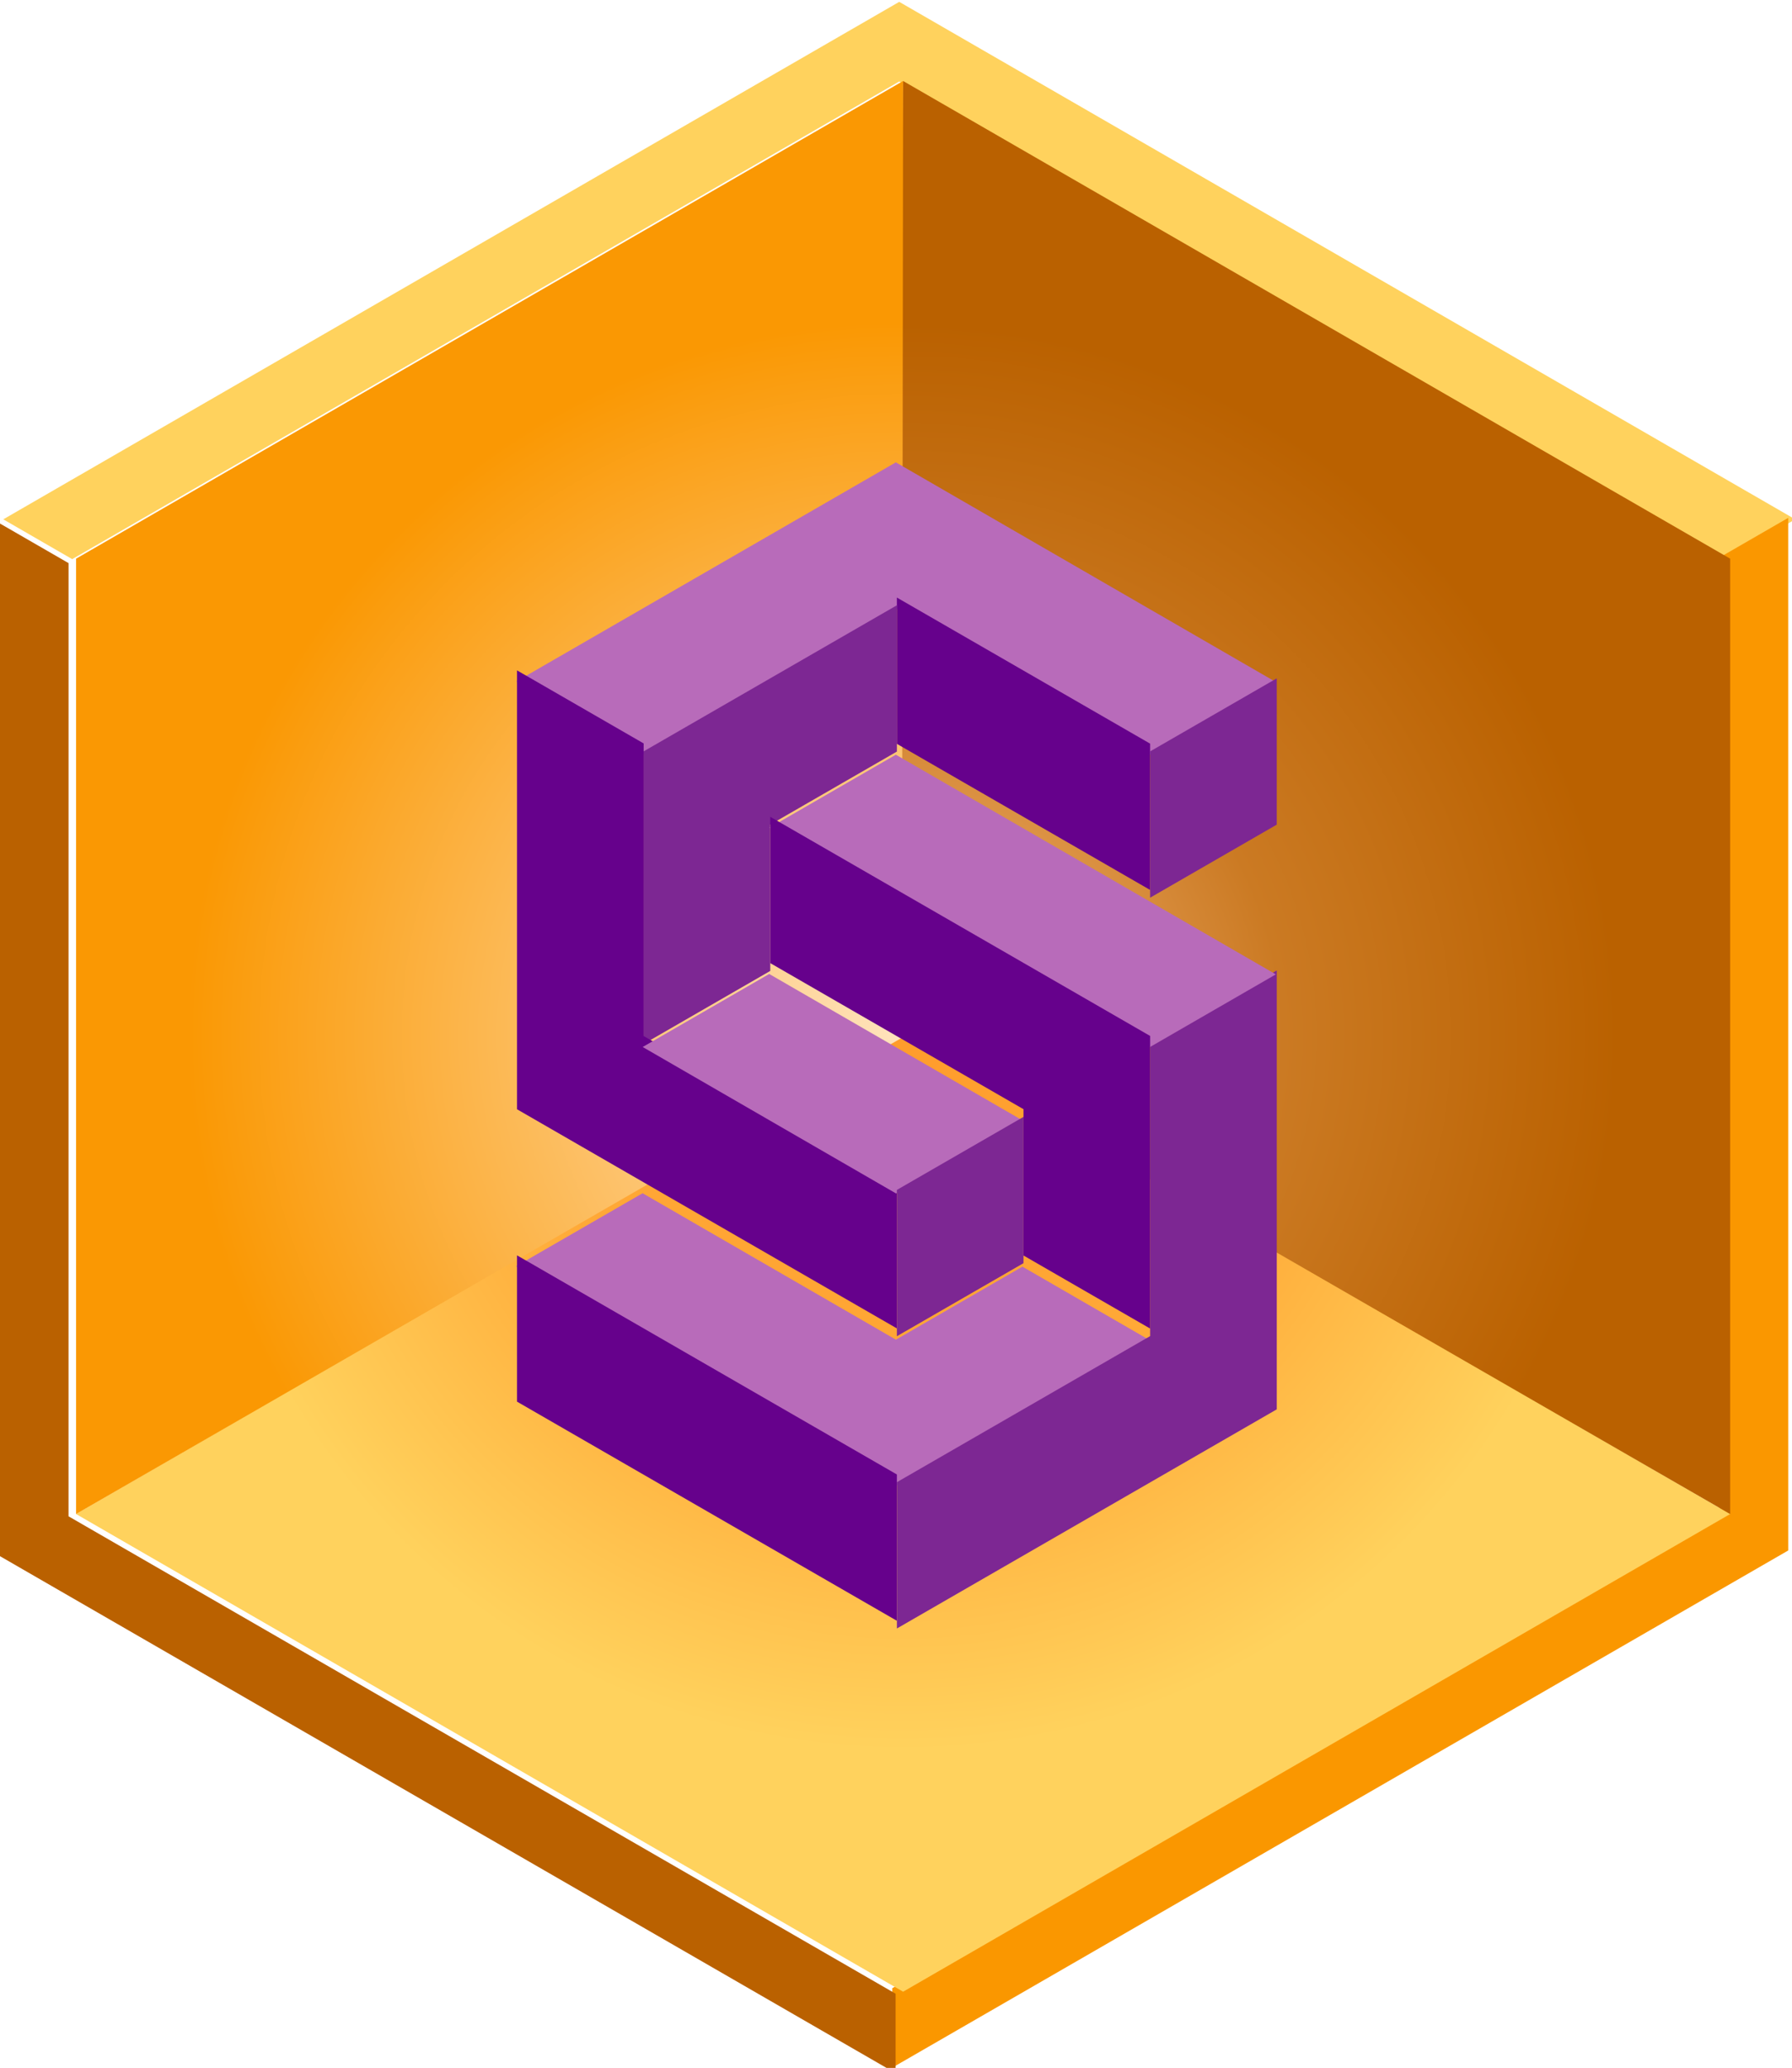<svg xmlns="http://www.w3.org/2000/svg" width="100%" height="100%" viewBox="0 0 1442 1664"><g transform="matrix(2.978,0,0,3.988,2685.44,1924.48)"><g transform="matrix(0.336,0,0,0.251,-1999.63,-787.411)"><path d="M3990.64,1216L3270.11,1632L3325.54,1664L3990.64,1280L4655.75,1664L4711.18,1632L3990.64,1216Z" style="fill:rgb(255,210,93);"/></g><g transform="matrix(-0.168,0.217,-0.291,-0.125,605.721,-883.691)"><path d="M3270.11,1632L3325.54,1664L3990.64,1280L4655.75,1664L4711.18,1632L3990.64,1216" style="fill:rgb(250,151,0);"/></g><g transform="matrix(-0.168,-0.217,0.291,-0.125,-585.295,849.353)"><path d="M3325.54,1664L3990.64,1280L4655.75,1664L4711.18,1632L3990.64,1216L3270.11,1632" style="fill:rgb(186,97,0);"/></g><g transform="matrix(0.336,0,0,0.251,-3444.48,-699.154)"><path d="M7628.8,2080L8293.9,1695L8959.01,2080L8293.9,2464L7628.8,2080Z" style="fill:url(#_Radial1);"/></g><g transform="matrix(0.336,0,0,0.251,-3444.48,-699.154)"><path d="M8294.9,1696L7628.8,2080L7628.8,1312L8293.9,928" style="fill:url(#_Radial2);"/></g><g transform="matrix(0.336,0,0,0.251,-3444.48,-699.154)"><path d="M8293.9,928L8959.01,1312L8959.01,2080L8292.9,1696L8293.9,928Z" style="fill:url(#_Radial3);"/></g></g><g transform="matrix(3.436,0,0,4.364,-2318.47,-3642.41)"><g transform="matrix(0.286,-0.13,0.435,0.198,-3455.2,387.87)"><path d="M4925.62,6738.04L5029.22,6738.04L5029.22,6806.23L4822.03,6806.23L4822.03,6601.66L4925.62,6601.66L4925.62,6738.04Z" style="fill:rgb(184,107,186);"/></g><g transform="matrix(0.535,0.243,-2.96991e-17,0.281,-1754.29,-1956.22)"><rect x="4766.6" y="6633.66" width="166.277" height="96" style="fill:rgb(102,1,140);"/></g><g transform="matrix(0.535,-0.243,-1.25523e-17,0.281,-1606.02,375.238)"><path d="M4766.6,6633.66L4766.6,6441.66L4822.03,6441.66L4822.03,6729.66L4655.75,6729.66L4655.75,6633.66L4766.6,6633.66Z" style="fill:rgb(125,39,147);"/></g><g transform="matrix(0.286,-0.13,0.435,0.198,-3395.89,253.104)"><path d="M4925.62,6601.66L4925.62,6806.23L4822.03,6806.23L4822.03,6669.85L4614.84,6669.85L4614.84,6601.66L4925.62,6601.66Z" style="fill:rgb(184,107,186);"/></g><g transform="matrix(0.535,0.243,-2.96991e-17,0.281,-1665.33,-2077.51)"><rect x="4766.6" y="6633.66" width="110.851" height="96" style="fill:rgb(102,1,140);"/></g><g transform="matrix(0.535,-0.243,-1.25523e-17,0.281,-1694.98,253.948)"><path d="M4822.03,6633.66L4822.03,6729.66L4766.6,6729.66L4766.6,6825.66L4711.18,6825.66L4711.18,6633.66L4822.03,6633.66Z" style="fill:rgb(125,39,147);"/></g><g transform="matrix(0.535,0.243,-2.96991e-17,0.281,-1754.29,-2010.13)"><path d="M4822.03,6633.66L4932.88,6633.66L4932.88,6729.66L4766.6,6729.66L4766.6,6441.66L4822.03,6441.66L4822.03,6633.66Z" style="fill:rgb(102,1,140);"/></g><g transform="matrix(0.286,-0.13,0.435,0.198,-3425.55,347.44)"><rect x="4822.03" y="6601.66" width="103.593" height="136.381" style="fill:rgb(184,107,186);"/></g><g transform="matrix(0.535,-0.243,-1.25523e-17,0.281,-1665.33,348.284)"><rect x="4766.6" y="6633.66" width="55.426" height="96" style="fill:rgb(125,39,147);"/></g><g transform="matrix(0.535,-0.243,-1.25523e-17,0.281,-1606.02,267.425)"><rect x="4766.6" y="6633.66" width="55.426" height="96" style="fill:rgb(125,39,147);"/></g><g transform="matrix(0.286,-0.13,0.435,0.198,-3395.89,307.011)"><rect x="4822.03" y="6601.66" width="103.593" height="204.572" style="fill:rgb(184,107,186);"/></g><g transform="matrix(0.535,0.243,-2.96991e-17,0.281,-1694.98,-2037.08)"><path d="M4877.45,6729.66L4766.6,6729.66L4766.6,6633.66L4932.88,6633.66L4932.88,6825.66L4877.45,6825.66L4877.45,6729.66Z" style="fill:rgb(102,1,140);"/></g></g><defs><radialGradient id="_Radial1" cx="0" cy="0" r="1" gradientUnits="userSpaceOnUse" gradientTransform="matrix(8.18545e-12,576,-576,8.18545e-12,8293.9,1696)"><stop offset="0" style="stop-color:rgb(255,156,44);stop-opacity:1"/><stop offset="0.52" style="stop-color:rgb(255,169,55);stop-opacity:1"/><stop offset="1" style="stop-color:rgb(255,210,93);stop-opacity:1"/></radialGradient><radialGradient id="_Radial2" cx="0" cy="0" r="1" gradientUnits="userSpaceOnUse" gradientTransform="matrix(-498.831,-288,288,-498.831,8293.9,1696)"><stop offset="0" style="stop-color:rgb(255,227,189);stop-opacity:1"/><stop offset="1" style="stop-color:rgb(250,152,3);stop-opacity:1"/></radialGradient><radialGradient id="_Radial3" cx="0" cy="0" r="1" gradientUnits="userSpaceOnUse" gradientTransform="matrix(498.831,-288,288,498.831,8293.9,1696)"><stop offset="0" style="stop-color:rgb(249,188,126);stop-opacity:1"/><stop offset="0.53" style="stop-color:rgb(203,122,35);stop-opacity:1"/><stop offset="1" style="stop-color:rgb(186,97,0);stop-opacity:1"/></radialGradient></defs></svg>